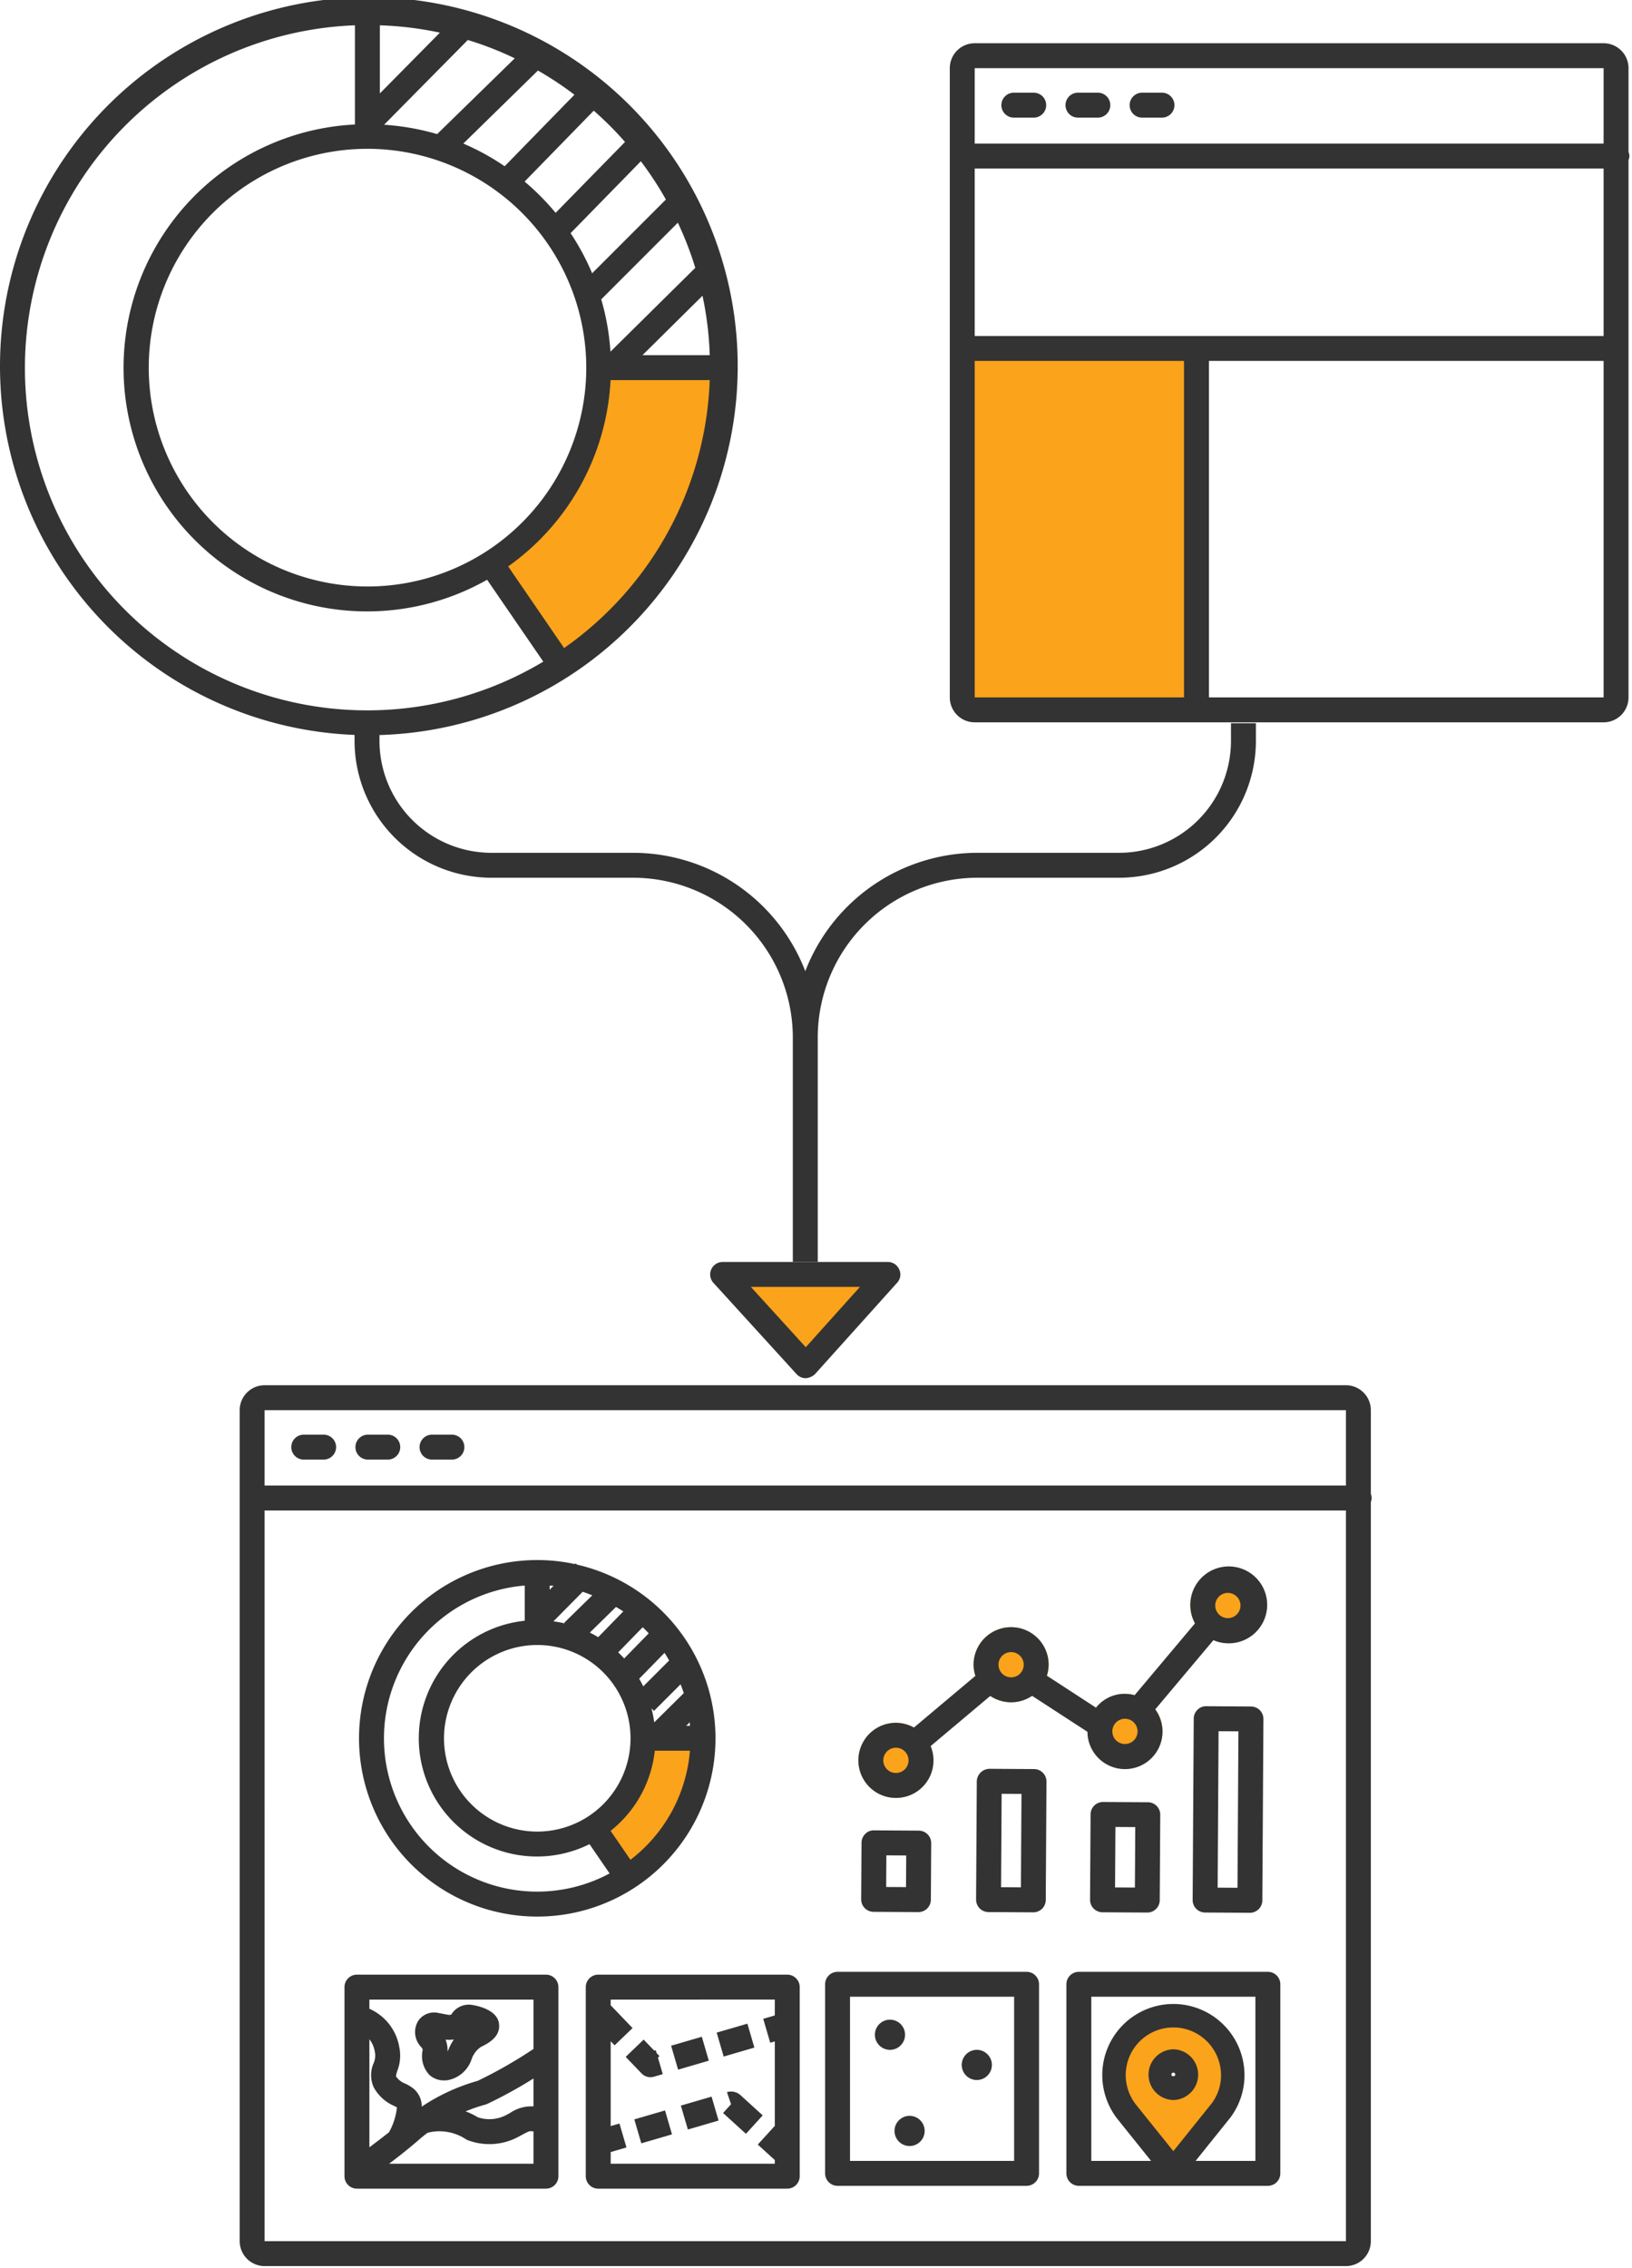<svg id="Layer_1" data-name="Layer 1" xmlns="http://www.w3.org/2000/svg" width="131" height="182" viewBox="0 0 131 182">
  <defs>
    <style>
      .cls-1 {
        fill: #faa31b;
      }

      .cls-2 {
        fill: none;
      }

      .cls-3 {
        fill: #333;
      }
    </style>
  </defs>
  <title>icons-bi-embedded_bi</title>
  <path id="Path_2197-2" data-name="Path 2197-2" class="cls-1" d="M58.007,102.264l6.673,7.324,6.591-7.324Z"/>
  <g id="Group_1284" data-name="Group 1284">
    <g id="icons">
      <rect id="Rectangle_1822" data-name="Rectangle 1822" class="cls-1" x="77.373" y="27.958" width="18.667" height="28.5"/>
      <path id="Path_2203" data-name="Path 2203" class="cls-1" d="M48.29,30.422l-1.012,4.553-2.192,4.553-2.529,3.541-2.7,1.981,5.438,8.094,3.5-1.644,4.89-6.745,3.2-8.263,1.518-6.577Z"/>
    </g>
    <g id="Layer_3" data-name="Layer 3">
      <g id="Group_1283" data-name="Group 1283">
        <path id="Path_2206" data-name="Path 2206" class="cls-1" d="M52.239,139.929l-.491,2.208-1.063,2.208-1.227,1.717-1.308.961,2.637,3.925,1.7-.8,2.372-3.271,1.554-4.007.736-3.189Z"/>
        <path id="Path_2207" data-name="Path 2207" class="cls-1" d="M98.952,166.506a4.766,4.766,0,1,0-8.594,2.841h0c.064.087,3.826,4.765,3.826,4.765l3.828-4.766h0a4.707,4.707,0,0,0,.943-2.841Zm-4.767,1.059a1.094,1.094,0,1,1,1.093-1.095v.001A1.094,1.094,0,0,1,94.185,167.565Z"/>
        <g id="Group_1282" data-name="Group 1282">
          <circle class="cls-1" cx="71.915" cy="141.252" r="3.013"/>
          <circle class="cls-1" cx="90.3" cy="138.927" r="3.013"/>
          <circle class="cls-1" cx="98.56" cy="128.827" r="3.013"/>
          <circle class="cls-1" cx="81.161" cy="133.578" r="3.013"/>
          <g>
            <path class="cls-2" d="M44.121,127.561l.311-.315c-.103-.011-.208-.013-.311-.021Z"/>
            <path class="cls-2" d="M47.347,130.998q.343.171.669.37l2.016-2.066c-.189-.128-.388-.241-.583-.359Z"/>
            <path class="cls-2" d="M35.64,139.481a7.486,7.486,0,1,0,7.486-7.486A7.494,7.494,0,0,0,35.64,139.481Z"/>
            <path class="cls-2" d="M46.77,127.726l-2.343,2.369q.458.063.901.168l-.044-.045,2.26-2.21C47.288,127.91,47.034,127.808,46.77,127.726Z"/>
            <path class="cls-2" d="M55.381,138.479c-.008-.093-.007-.188-.017-.281l-.284.281Z"/>
            <path class="cls-2" d="M51.308,134.705c.117.199.225.403.327.611l2.077-2.077c-.122-.206-.239-.415-.373-.613Z"/>
            <path class="cls-2" d="M52.292,137.079a9.396,9.396,0,0,1,.224,1.124l2.371-2.344c-.075-.241-.168-.474-.256-.709l-2.134,2.134Z"/>
            <path class="cls-2" d="M32.046,164.238a3.378,3.378,0,0,1-.152,1.922,2.282,2.282,0,0,0-.111.444,1.571,1.571,0,0,0,.763.593,3.271,3.271,0,0,1,.671.415,1.857,1.857,0,0,1,.635,1.426A15.658,15.658,0,0,1,38.34,166.97a36.735,36.735,0,0,0,4.48-2.56l.003-.002v-3.961H29.651v.736A4.117,4.117,0,0,1,32.046,164.238Zm1.508-2.054a1.53,1.53,0,0,1,1.598-.669l.831.159a.909.909,0,0,0,.238-.017,1.633,1.633,0,0,1,1.573-.793c.212.026,2.08.287,2.257,1.492.159,1.089-.872,1.604-1.425,1.88a1.705,1.705,0,0,0-.589.613.961.961,0,0,1-.068.103c-.021.038-.052.119-.09.208a2.506,2.506,0,0,1-1.981,1.762c-.08.007-.156.011-.229.011a1.722,1.722,0,0,1-1.194-.434,2.174,2.174,0,0,1-.593-1.673,1.009,1.009,0,0,1,.035-.262.256.256,0,0,0-.055-.237.979.979,0,0,1-.062-.079A1.721,1.721,0,0,1,33.554,162.185Z"/>
            <path class="cls-2" d="M36.045,164.358a3.247,3.247,0,0,1,.282-.549c.032-.054.066-.108.101-.16a2.763,2.763,0,0,1-.661.013,2.242,2.242,0,0,1,.156.955C35.975,164.52,36.018,164.421,36.045,164.358Z"/>
            <path class="cls-2" d="M39.13,168.81a1.044,1.044,0,0,1-.16.06,13.993,13.993,0,0,0-1.58.54l-.014.007a5.87,5.87,0,0,1,.984.476,2.904,2.904,0,0,0,2.323-.208l.251-.135a3.056,3.056,0,0,1,1.889-.533v-2.24L42.82,166.78A35.835,35.835,0,0,1,39.13,168.81Z"/>
            <path class="cls-2" d="M30.103,164.71a.912.912,0,0,1-.023-.108,2.087,2.087,0,0,0-.428-.969v8.667c.439-.329.997-.748,1.576-1.207a5.175,5.175,0,0,0,.634-1.997c-.058-.033-.146-.078-.217-.113a3.416,3.416,0,0,1-1.634-1.474,2.356,2.356,0,0,1-.026-1.94A1.551,1.551,0,0,0,30.103,164.71Z"/>
            <path class="cls-2" d="M42.639,171.008c-.144-.014-.234.024-.759.306l-.249.133a4.9,4.9,0,0,1-4.06.289,1.01,1.01,0,0,1-.195-.098,3.878,3.878,0,0,0-1.901-.618,3.503,3.503,0,0,0-1.162.122c-.161.123-.321.246-.482.378-.9.79-1.849,1.539-2.599,2.099H42.823v-2.595Z"/>
            <path class="cls-2" d="M43.126,151.787a12.227,12.227,0,0,0,5.807-1.461l-1.611-2.35a9.48,9.48,0,1,1-5.2-17.926v-2.824a12.301,12.301,0,0,0,1.005,24.561Z"/>
            <path class="cls-2" d="M90.3,139.94a1.013,1.013,0,1,0-1.013-1.013A1.014,1.014,0,0,0,90.3,139.94Z"/>
            <path class="cls-2" d="M81.161,134.591a1.013,1.013,0,1,0-1.013-1.013A1.014,1.014,0,0,0,81.161,134.591Z"/>
            <path class="cls-2" d="M98.56,129.84a1.013,1.013,0,1,0-1.013-1.013A1.014,1.014,0,0,0,98.56,129.84Z"/>
            <path class="cls-2" d="M108.037,119.201v-6.049H21.239l0,6.049Zm-73.359-4.083H36.275a1,1,0,0,1,0,2H34.678a1,1,0,1,1,0-2Zm-5.148,0H31.127a1,1,0,1,1,0,2H29.53a1,1,0,0,1,0-2Zm-5.148,0H25.979a1,1,0,0,1,0,2H24.382a1,1,0,1,1,0-2Z"/>
            <path class="cls-2" d="M50.103,133.076l1.971-2.017c-.157-.167-.318-.33-.485-.488l-1.968,2.016C49.788,132.744,49.948,132.908,50.103,133.076Z"/>
            <rect class="cls-2" x="70.668" y="149.352" width="2.537" height="1.593" transform="translate(-78.65 221.163) rotate(-89.649)"/>
            <path class="cls-2" d="M52.558,140.479a9.476,9.476,0,0,1-3.546,6.427l1.594,2.324a12.284,12.284,0,0,0,4.775-8.751Z"/>
            <rect class="cls-2" x="87.891" y="148.232" width="4.851" height="1.593" transform="translate(-59.263 238.429) rotate(-89.649)"/>
            <rect class="cls-2" x="92.297" y="144.399" width="12.553" height="1.593" transform="translate(-47.223 242.877) rotate(-89.649)"/>
            <path class="cls-2" d="M71.915,142.265a1.013,1.013,0,1,0-1.013-1.013A1.014,1.014,0,0,0,71.915,142.265Z"/>
            <rect class="cls-2" x="77.427" y="146.892" width="7.496" height="1.593" transform="translate(-67.008 227.956) rotate(-89.649)"/>
            <path class="cls-2" d="M21.239,121.201l.001,58.631h86.797V121.201ZM71.915,138.239a2.975,2.975,0,0,1,1.442.384l4.941-4.154a2.971,2.971,0,0,1-.15-.891,3.013,3.013,0,0,1,6.026,0,2.972,2.972,0,0,1-.146.879L87.981,137.027a2.908,2.908,0,0,1,3.091-1l4.853-5.769a2.974,2.974,0,0,1-.378-1.43,3.018,3.018,0,1,1,1.856,2.78l-4.672,5.555a2.986,2.986,0,0,1,.583,1.765,3.011,3.011,0,0,1-6.022.036l-4.444-2.889a3.003,3.003,0,0,1-3.358.008l-4.789,4.026a3.012,3.012,0,1,1-2.785-1.868Zm29.499-.304-.087,14.553a1,1,0,0,1-1,.994h-.006l-3.593-.021a1,1,0,0,1-.994-1.006l.087-14.553a.999.999,0,0,1,.297-.706.955.955,0,0,1,.709-.289l3.593.021a1,1,0,0,1,.994,1.006Zm-8.281,7.684-.041,6.851a.999.999,0,0,1-1,.994h-.006l-3.593-.021a1,1,0,0,1-.994-1.006l.041-6.851a1,1,0,0,1,1-.994h.006l3.593.021a.999.999,0,0,1,.994,1.006Zm-18.386,2.277-.027,4.537a1,1,0,0,1-1,.994h-.006l-3.593-.021a1,1,0,0,1-.994-1.006l.027-4.537a1.001,1.001,0,0,1,.297-.706.921.921,0,0,1,.709-.289l3.593.021a1,1,0,0,1,.994,1.006ZM43.126,125.175a14.288,14.288,0,0,1,3.029.33l.057-.058.1.099a14.264,14.264,0,1,1-3.186-.37Zm1.697,49.444a1,1,0,0,1-1,1H28.651a1,1,0,0,1-1-1V159.447a1,1,0,0,1,1-1H43.823a1,1,0,0,1,1,1Zm19.369,0a1,1,0,0,1-1,1H48.02a1,1,0,0,1-1-1V159.447a1,1,0,0,1,1-1H63.192a1,1,0,0,1,1,1Zm19.211-.227a1,1,0,0,1-1,1H67.231a1,1,0,0,1-1-1V159.22a1,1,0,0,1,1-1H82.403a1,1,0,0,1,1,1Zm.54-21.939a1,1,0,0,1-1,.994H82.937l-3.593-.021a1,1,0,0,1-.994-1.006l.057-9.496a1.037,1.037,0,0,1,1.006-.994l3.593.021A1,1,0,0,1,84,142.957ZM102.771,174.392a1,1,0,0,1-1,1H86.599a1,1,0,0,1-1-1V159.22a1,1,0,0,1,1-1H101.771a1,1,0,0,1,1,1Z"/>
            <path class="cls-2" d="M94.186,162.684h-.001a3.824,3.824,0,0,0-3.823,3.826,3.849,3.849,0,0,0,.753,2.277c.104.135,1.994,2.485,3.069,3.823l3.095-3.853a3.773,3.773,0,0,0,.735-2.182c-.001-.023-.002-.045-.002-.068A3.829,3.829,0,0,0,94.186,162.684Zm0,5.823h-.001a2.033,2.033,0,1,1,.001,0Z"/>
            <path class="cls-2" d="M68.231,173.392H81.403V160.22H68.231ZM78.408,164.48a1.211,1.211,0,1,1-1.211,1.211A1.211,1.211,0,0,1,78.408,164.48Zm-4.185,6.507a1.211,1.211,0,1,1-1.211-1.211A1.211,1.211,0,0,1,74.223,170.987Zm-2.785-8.928a1.211,1.211,0,1,1-1.211,1.211A1.211,1.211,0,0,1,71.438,162.059Z"/>
            <path class="cls-2" d="M60.827,172.082l1.346-1.479.02.018v-6.817l-.368.107-.561-1.92.928-.271v-1.272H49.02v.459l1.756,1.827-1.442,1.386-.314-.327v6.806l.705-.206.562,1.92-1.266.37v.937H62.192v-.297Zm-.795-9.731L60.592,164.27l-2.464.72-.561-1.92Zm-9.808,2.694,1.442-1.386.852.886.121-.035.068.232.231.24-.125.121.387,1.327-.703.205a1.001,1.001,0,0,1-1.001-.267Zm1.295,6.908-.561-1.92,2.464-.72.561,1.92Zm2.353-7.803,2.464-.72.561,1.92-2.464.72Zm1.344,6.724-.561-1.92,2.464-.72.561,1.92Zm2.826-1.324.64-.704-.329-.972a1.148,1.148,0,0,1,1.034.196l1.836,1.669L59.877,171.218Z"/>
            <path class="cls-2" d="M94.183,166.318a.153.153,0,0,0-.152.153c0,.168.305.168.305,0A.153.153,0,0,0,94.183,166.318Z"/>
            <path class="cls-2" d="M87.599,173.392h4.798c-1.413-1.758-2.747-3.418-2.797-3.487a5.742,5.742,0,0,1-1.121-3.395,5.707,5.707,0,0,1,5.705-5.709H94.186a5.714,5.714,0,0,1,5.707,5.623c.002.026.003.052.003.079a5.687,5.687,0,0,1-1.131,3.409l-2.795,3.481H100.771V160.22H87.599Z"/>
            <path class="cls-3" d="M43.126,153.787a14.3,14.3,0,0,0,3.186-28.242l-.1-.099-.057.058A14.304,14.304,0,1,0,43.126,153.787Zm7.48-4.557L49.013,146.906a9.476,9.476,0,0,0,3.546-6.427h2.823A12.284,12.284,0,0,1,50.606,149.23ZM52.074,131.059l-1.971,2.017c-.155-.169-.315-.332-.481-.49l1.968-2.016C51.756,130.729,51.917,130.892,52.074,131.059Zm3.307,7.42H55.08l.284-.281C55.374,138.291,55.374,138.386,55.381,138.479Zm-.495-2.62-2.371,2.344a9.396,9.396,0,0,0-.224-1.124l.204.204,2.134-2.134C54.719,135.384,54.812,135.617,54.886,135.859Zm-3.251-.543c-.102-.208-.211-.412-.327-.611l2.032-2.079c.133.198.251.407.373.613Zm-3.62-3.948q-.327-.198-.669-.37l2.102-2.055c.196.118.395.231.583.359Zm-2.688-1.104q-.443-.106-.901-.168L46.77,127.726c.264.082.518.184.774.282l-2.26,2.21ZM43.126,131.995a7.486,7.486,0,1,1-7.486,7.486A7.494,7.494,0,0,1,43.126,131.995Zm.995-4.434v-.335c.103.008.208.01.311.021Zm-2-.335v2.824a9.484,9.484,0,1,0,5.2,17.926l1.611,2.35a12.3,12.3,0,1,1-6.812-23.1Z"/>
            <path class="cls-3" d="M99.896,166.502c0-.026-.001-.053-.003-.079a5.714,5.714,0,0,0-5.707-5.623h-.002a5.707,5.707,0,0,0-5.705,5.709,5.742,5.742,0,0,0,1.121,3.395c.05.068,1.384,1.729,2.797,3.487h3.573l2.795-3.481A5.687,5.687,0,0,0,99.896,166.502Zm-2.618,2.254-3.095,3.853c-1.076-1.338-2.965-3.688-3.069-3.823a3.849,3.849,0,0,1-.753-2.277,3.824,3.824,0,0,1,3.823-3.826H94.186a3.829,3.829,0,0,1,3.825,3.823c0,.023.001.045.002.068A3.773,3.773,0,0,1,97.278,168.756Z"/>
            <path class="cls-3" d="M94.182,164.436a2.036,2.036,0,0,0,.003,4.071h.001a2.036,2.036,0,0,0-.005-4.071Zm-.15,2.036a.153.153,0,1,1,.305,0C94.336,166.639,94.031,166.639,94.031,166.471Z"/>
            <path class="cls-3" d="M43.823,158.447H28.651a1,1,0,0,0-1,1v15.172a1,1,0,0,0,1,1H43.823a1,1,0,0,0,1-1V159.447A1,1,0,0,0,43.823,158.447Zm-1,10.57a3.056,3.056,0,0,0-1.889.533l-.251.135a2.904,2.904,0,0,1-2.323.208,5.87,5.87,0,0,0-.984-.476l.014-.007a13.993,13.993,0,0,1,1.58-.54,1.044,1.044,0,0,0,.16-.06,35.835,35.835,0,0,0,3.69-2.03l.003-.002Zm-12.813-1.508a3.416,3.416,0,0,0,1.634,1.474c.07.035.159.08.217.113a5.175,5.175,0,0,1-.634,1.997c-.578.459-1.137.877-1.576,1.207v-8.667a2.087,2.087,0,0,1,.428.969.912.912,0,0,0,.023.108,1.551,1.551,0,0,1-.119.859A2.356,2.356,0,0,0,30.01,167.509Zm12.813-7.062v3.961L42.82,164.41a36.735,36.735,0,0,1-4.48,2.56,15.658,15.658,0,0,0-4.488,2.069,1.857,1.857,0,0,0-.635-1.426,3.271,3.271,0,0,0-.671-.415,1.571,1.571,0,0,1-.763-.593,2.282,2.282,0,0,1,.111-.444,3.378,3.378,0,0,0,.152-1.922,4.117,4.117,0,0,0-2.396-3.055v-.736ZM31.231,173.619c.75-.56,1.699-1.31,2.599-2.099.161-.132.321-.255.482-.378a3.503,3.503,0,0,1,1.162-.122,3.878,3.878,0,0,1,1.901.618,1.01,1.01,0,0,0,.195.098,4.9,4.9,0,0,0,4.06-.289l.249-.133c.524-.282.615-.32.759-.306l.185.016v2.595Z"/>
            <path class="cls-3" d="M63.192,158.447H48.02a1,1,0,0,0-1,1v15.172a1,1,0,0,0,1,1H63.192a1,1,0,0,0,1-1V159.447A1,1,0,0,0,63.192,158.447ZM49.02,173.619v-.937l1.266-.37-.562-1.92-.705.206v-6.806l.314.327,1.442-1.386L49.02,160.906v-.459H62.192v1.272l-.928.271.561,1.92.368-.107v6.817l-.02-.018-1.346,1.479,1.365,1.241v.297Z"/>
            <path class="cls-3" d="M82.403,158.22H67.231a1,1,0,0,0-1,1v15.172a1,1,0,0,0,1,1H82.403a1,1,0,0,0,1-1V159.22A1,1,0,0,0,82.403,158.22Zm-1,15.172H68.231V160.22H81.403Z"/>
            <path class="cls-3" d="M101.771,158.22H86.599a1,1,0,0,0-1,1v15.172a1,1,0,0,0,1,1H101.771a1,1,0,0,0,1-1V159.22A1,1,0,0,0,101.771,158.22Zm-1,15.172H87.599V160.22H100.771Z"/>
            <path class="cls-3" d="M33.862,164.326a.256.256,0,0,1,.055.237,1.009,1.009,0,0,0-.035.262,2.174,2.174,0,0,0,.593,1.673,1.722,1.722,0,0,0,1.194.434c.073,0,.149-.004.229-.011a2.506,2.506,0,0,0,1.981-1.762c.038-.088.07-.169.09-.208a.961.961,0,0,0,.068-.103,1.705,1.705,0,0,1,.589-.613c.554-.276,1.584-.791,1.425-1.88-.177-1.206-2.044-1.466-2.257-1.492a1.633,1.633,0,0,0-1.573.793.909.909,0,0,1-.238.017l-.831-.159a1.53,1.53,0,0,0-1.598.669,1.721,1.721,0,0,0,.245,2.063A.979.979,0,0,0,33.862,164.326Zm2.566-.677c-.035.052-.068.106-.101.16a3.247,3.247,0,0,0-.282.549c-.028.063-.071.162-.123.259a2.242,2.242,0,0,0-.156-.955A2.763,2.763,0,0,0,36.428,163.649Z"/>
            <path class="cls-3" d="M52.216,166.675a1.002,1.002,0,0,0,.28-.04l.703-.205-.387-1.327.125-.121-.231-.24-.068-.232-.121.035-.852-.886-1.442,1.386,1.271,1.323A1,1,0,0,0,52.216,166.675Z"/>
            <rect class="cls-3" x="54.099" y="163.749" width="2.567" height="2" transform="translate(-43.966 22.133) rotate(-16.281)"/>
            <rect class="cls-3" x="57.796" y="162.67" width="2.567" height="2" transform="matrix(0.96, -0.28, 0.28, 0.96, -43.503, 23.117)"/>
            <rect class="cls-3" x="51.186" y="169.633" width="2.567" height="2" transform="matrix(0.96, -0.28, 0.28, 0.96, -45.719, 21.544)"/>
            <rect class="cls-3" x="54.883" y="168.553" width="2.567" height="2" transform="translate(-45.303 22.56) rotate(-16.289)"/>
            <path class="cls-3" d="M59.385,168.069a1.148,1.148,0,0,0-1.034-.196l.329.972-.64.704,1.836,1.669,1.345-1.48Z"/>
            <circle class="cls-3" cx="71.438" cy="163.27" r="1.211"/>
            <circle class="cls-3" cx="78.408" cy="165.691" r="1.211"/>
            <circle class="cls-3" cx="73.012" cy="170.987" r="1.211"/>
            <path class="cls-3" d="M70.16,146.869a.921.921,0,0,0-.709.289,1.001,1.001,0,0,0-.297.706l-.027,4.537a1,1,0,0,0,.994,1.006l3.593.021h.006a1,1,0,0,0,1-.994l.027-4.537a1,1,0,0,0-.994-1.006Zm2.566,4.553-1.593-.01L71.148,148.875l1.593.01Z"/>
            <path class="cls-3" d="M88.546,144.592H88.54a1,1,0,0,0-1,.994l-.041,6.851a1,1,0,0,0,.994,1.006l3.593.021h.006a.999.999,0,0,0,1-.994l.041-6.851a.999.999,0,0,0-.994-1.006Zm2.552,6.866-1.593-.01.029-4.851,1.593.009Z"/>
            <path class="cls-3" d="M96.827,136.908a.955.955,0,0,0-.709.289.999.999,0,0,0-.297.706l-.087,14.553a1,1,0,0,0,.994,1.006l3.593.021h.006a1,1,0,0,0,1-.994l.087-14.553a1,1,0,0,0-.994-1.006Zm2.506,14.568-1.593-.01.075-12.553,1.593.01Z"/>
            <path class="cls-3" d="M83.006,141.951l-3.593-.021a1.037,1.037,0,0,0-1.006.994l-.057,9.496a1,1,0,0,0,.994,1.006l3.593.021h.006a1,1,0,0,0,1-.994L84,142.957a1,1,0,0,0-.994-1.006Zm-1.057,9.49-1.593-.01.045-7.496,1.593.01Z"/>
            <path class="cls-3" d="M71.915,144.265a3.007,3.007,0,0,0,2.785-4.157l4.789-4.026a3.003,3.003,0,0,0,3.358-.008l4.444,2.889a3.011,3.011,0,1,0,5.439-1.802l4.672-5.555a3.085,3.085,0,1,0-1.478-1.35L91.072,136.027A2.908,2.908,0,0,0,87.981,137.027l-3.953-2.57a2.972,2.972,0,0,0,.146-.879,3.013,3.013,0,0,0-6.026,0,2.971,2.971,0,0,0,.15.891l-4.941,4.154a2.975,2.975,0,0,0-1.442-.384,3.013,3.013,0,1,0,0,6.026Zm26.645-16.451a1.013,1.013,0,1,1-1.013,1.013A1.014,1.014,0,0,1,98.56,127.814Zm-8.26,10.1a1.013,1.013,0,1,1-1.013,1.013A1.014,1.014,0,0,1,90.3,137.914Zm-9.139-5.349a1.013,1.013,0,1,1-1.013,1.013A1.014,1.014,0,0,1,81.161,132.565ZM71.915,140.239a1.013,1.013,0,1,1-1.013,1.013A1.014,1.014,0,0,1,71.915,140.239Z"/>
            <path class="cls-3" d="M110.102,120.201a.981.981,0,0,0-.065-.322v-6.727a2.002,2.002,0,0,0-2-2H21.24a2.002,2.002,0,0,0-2,2V179.832a2.002,2.002,0,0,0,2,2h86.797a2.002,2.002,0,0,0,2-2V120.523A.981.981,0,0,0,110.102,120.201Zm-88.862-7.049h86.797v6.049H21.239l-0-6.049Zm0,66.68L21.239,121.201h86.798V179.832Z"/>
            <path class="cls-3" d="M24.382,117.118H25.979a1,1,0,0,0,0-2H24.382a1,1,0,1,0,0,2Z"/>
            <path class="cls-3" d="M29.53,117.118H31.127a1,1,0,1,0,0-2H29.53a1,1,0,0,0,0,2Z"/>
            <path class="cls-3" d="M34.678,117.118H36.275a1,1,0,0,0,0-2H34.678a1,1,0,1,0,0,2Z"/>
          </g>
        </g>
      </g>
      <g>
        <circle class="cls-2" cx="29.499" cy="29.5" r="17.561"/>
        <path class="cls-2" d="M30.827,10.006a19.452,19.452,0,0,1,4.268.758l6.227-6.089a27.307,27.307,0,0,0-3.77-1.47Z"/>
        <path class="cls-2" d="M56.975,28.503A27.443,27.443,0,0,0,56.386,23.73l-4.821,4.765h5.369C56.948,28.495,56.96,28.503,56.975,28.503Z"/>
        <path class="cls-2" d="M48.265,24.021a19.452,19.452,0,0,1,.731,4.201l6.811-6.733a27.293,27.293,0,0,0-1.394-3.617Z"/>
        <path class="cls-2" d="M43.177,5.658,37.185,11.517a19.542,19.542,0,0,1,3.321,1.826l5.604-5.741A27.592,27.592,0,0,0,43.177,5.658Z"/>
        <path class="cls-2" d="M45.802,18.714a19.526,19.526,0,0,1,1.731,3.212l5.917-5.917a27.584,27.584,0,0,0-2.009-3.065Z"/>
        <path class="cls-2" d="M56.934,30.495H49.01A19.532,19.532,0,0,1,40.787,45.447l4.494,6.554A27.484,27.484,0,0,0,56.975,30.487C56.961,30.487,56.949,30.495,56.934,30.495Z"/>
        <path class="cls-2" d="M30.489,7.504l4.825-4.88a27.44,27.44,0,0,0-4.825-.599Z"/>
        <path class="cls-2" d="M42.106,14.567a19.728,19.728,0,0,1,2.494,2.514l5.565-5.695a27.739,27.739,0,0,0-2.504-2.51Z"/>
        <rect class="cls-2" x="97.039" y="28.958" width="31.685" height="27"/>
        <rect class="cls-2" x="78.236" y="28.958" width="16.803" height="27"/>
        <path class="cls-2" d="M78.24,5.47v6.05h50.48V5.47Zm4.74,3.97h-1.6a1,1,0,0,1,0-2h1.6a1,1,0,1,1,0,2Zm5.14,0H86.53a1,1,0,0,1,0-2h1.59a1,1,0,1,1,0,2Zm5.15,0h-1.6a1,1,0,0,1,0-2h1.6a1,1,0,1,1,0,2Z"/>
        <rect class="cls-2" x="78.236" y="13.521" width="50.488" height="13.437"/>
        <path class="cls-2" d="M43.607,53.095l-4.506-6.572a19.544,19.544,0,1,1-10.612-36.533V2.026A27.496,27.496,0,1,0,43.607,53.095Z"/>
        <path class="cls-3" d="M130.72,12.2V5.47a1.999,1.999,0,0,0-2-2H78.24a1.999,1.999,0,0,0-2,2V55.96a1.999,1.999,0,0,0,2,2h50.48a1.999,1.999,0,0,0,2-2V12.84a.832.832,0,0,0,.07-.32A.874.874,0,0,0,130.72,12.2ZM95.04,55.96H78.24v-27h16.8Zm33.68,0H97.04v-27h31.68Zm0-29H78.24V13.52h50.48Zm0-15.44H78.24V5.47h50.48Z"/>
        <path class="cls-3" d="M81.38,9.438h1.597a1,1,0,1,0,0-2H81.38a1,1,0,0,0,0,2Z"/>
        <path class="cls-3" d="M86.527,9.438H88.124a1,1,0,1,0,0-2H86.527a1,1,0,0,0,0,2Z"/>
        <path class="cls-3" d="M91.675,9.438H93.272a1,1,0,1,0,0-2H91.675a1,1,0,0,0,0,2Z"/>
        <path class="cls-3" d="M98.81,58.03v1.42a8.984,8.984,0,0,1-8.97,8.98H78.45a14.822,14.822,0,0,0-13.81,9.5,14.825,14.825,0,0,0-13.82-9.5H39.44a8.992,8.992,0,0,1-8.98-8.98v-.47a29.608,29.608,0,1,0-2-.01v.48A10.992,10.992,0,0,0,39.44,70.43H50.82A12.831,12.831,0,0,1,63.64,83.24v18.02h2V83.24A12.829,12.829,0,0,1,78.45,70.43H89.84a10.983,10.983,0,0,0,10.97-10.98V58.03ZM45.28,52l-4.49-6.55A19.542,19.542,0,0,0,49.01,30.5h7.92c.02,0,.03-.01.04-.01A27.458,27.458,0,0,1,45.28,52ZM56.97,28.5h-5.4l4.82-4.77A26.815,26.815,0,0,1,56.97,28.5Zm-1.16-7.01L49,28.22a19.44,19.44,0,0,0-.74-4.2l6.15-6.15A26.822,26.822,0,0,1,55.81,21.49Zm-4.37-8.55a27.003,27.003,0,0,1,2.01,3.07l-5.92,5.92a19.165,19.165,0,0,0-1.73-3.22Zm-1.27-1.55L44.6,17.08A19.678,19.678,0,0,0,42.11,14.57l5.55-5.69A27.017,27.017,0,0,1,50.17,11.39ZM46.11,7.6l-5.6,5.74a19.424,19.424,0,0,0-3.32-1.82l5.99-5.86A27.524,27.524,0,0,1,46.11,7.6ZM41.32,4.68l-6.23,6.08a19.884,19.884,0,0,0-4.26-.75l6.72-6.8A26.068,26.068,0,0,1,41.32,4.68ZM30.49,2.03a27.26,27.26,0,0,1,4.82.59L30.49,7.5ZM47.06,29.5A17.56,17.56,0,1,1,29.5,11.94,17.583,17.583,0,0,1,47.06,29.5ZM2,29.5A27.523,27.523,0,0,1,28.49,2.03V9.99A19.547,19.547,0,1,0,39.1,46.52l4.51,6.57A27.481,27.481,0,0,1,2,29.5Z"/>
        <path class="cls-3" d="M72.18,101.86a.996.996,0,0,0-.91-.6H58.01a1.011,1.011,0,0,0-.92.6.999.999,0,0,0,.18,1.08l6.67,7.32a1.001,1.001,0,0,0,.74.33,1.225,1.225,0,0,0,.74-.33l6.59-7.33A.962.962,0,0,0,72.18,101.86Zm-6.54,5.17-.49.55-.47.52-.48-.52-.56-.62-3.37-3.7h8.76Z"/>
      </g>
    </g>
  </g>
</svg>
